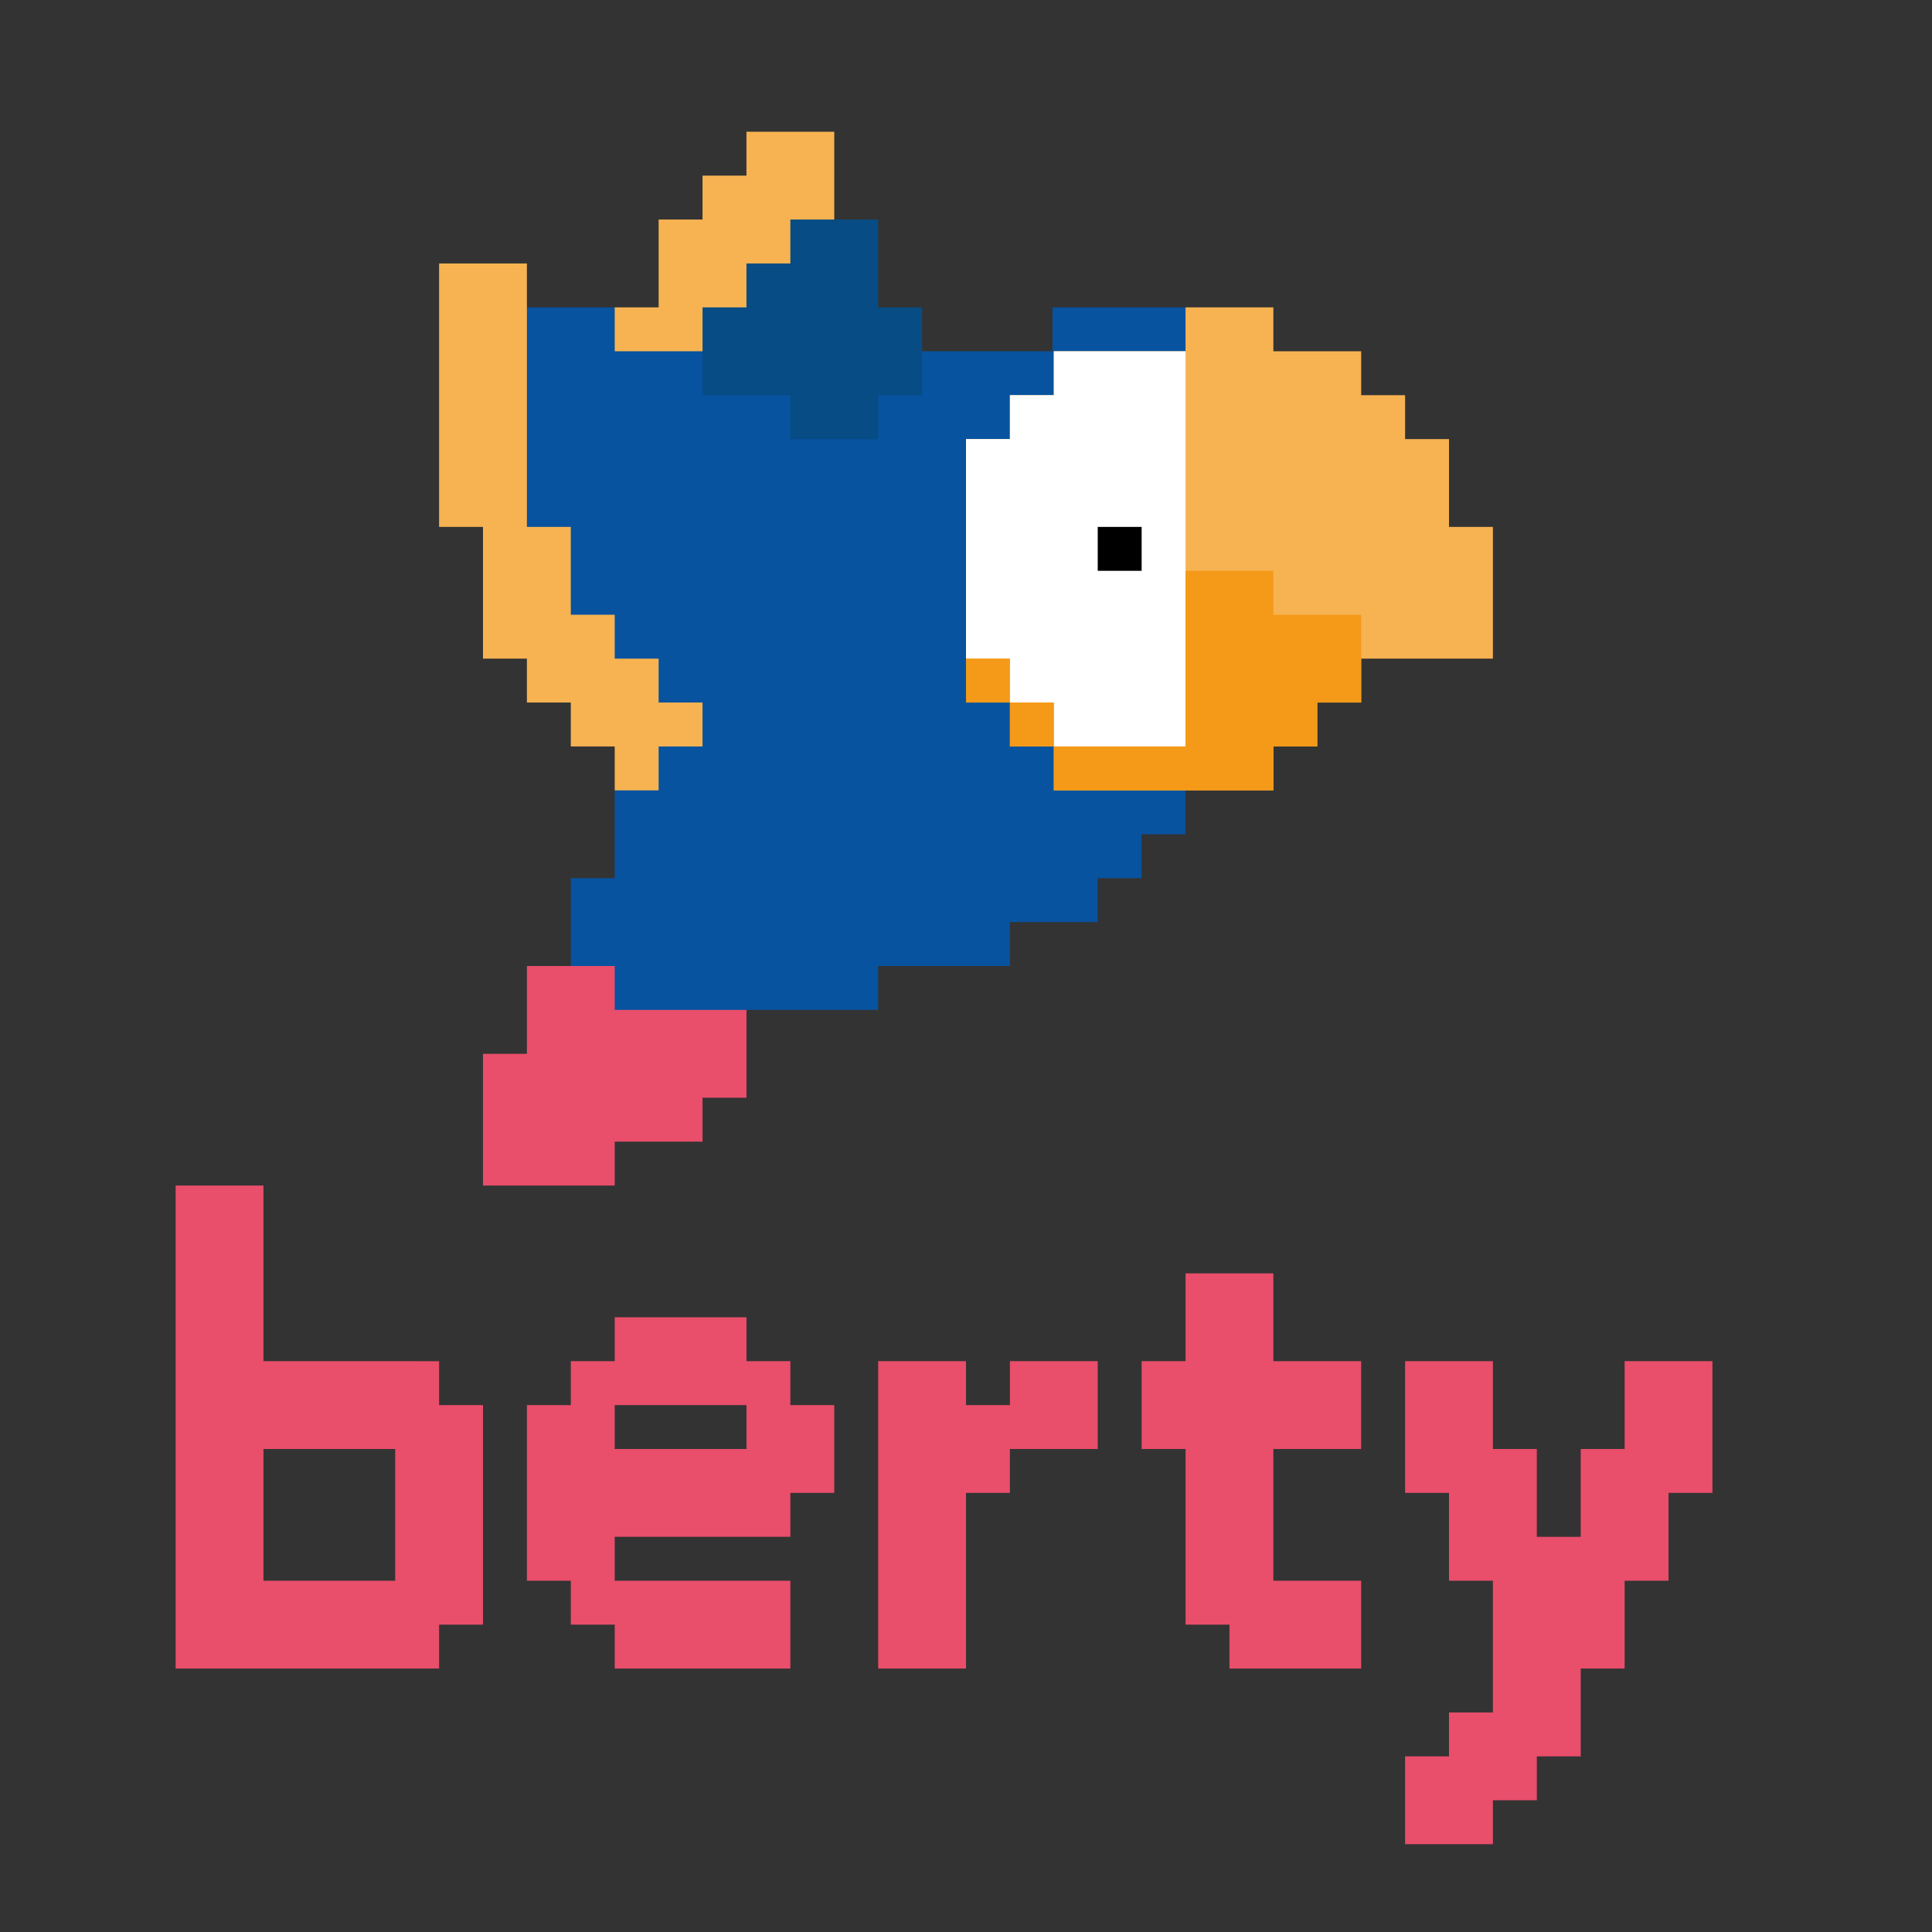 <?xml version="1.0" encoding="utf-8"?>
<!-- Generator: Adobe Illustrator 21.0.0, SVG Export Plug-In . SVG Version: 6.00 Build 0)  -->
<svg version="1.1" id="Layer_1" xmlns="http://www.w3.org/2000/svg" xmlns:xlink="http://www.w3.org/1999/xlink" x="0px" y="0px"
	 viewBox="0 0 5720 5720" style="enable-background:new 0 0 5720 5720;" xml:space="preserve">
<rect x="0" y="0" width="5720" height="5720" fill="#333333" stroke="none"/>
<style type="text/css">
	.st0{fill:#E94E6B;}
	.st1{fill:#07539F;}
	.st2{fill:#F7B352;}
	.st3{fill:#FFFFFF;}
	.st4{fill:#F49A18;}
	.st5{fill:#074C84;}
</style>
<g transform="matrix( 1, 0, 0, 1, 0,0) ">
	<g>
		<g id="Layer0_2_FILL">
			<path class="st0" d="M2990,4030v130h-130v-130h-260v910h260v-520h130v-130h260v-260H2990 M4030,4290v-260h-260v-260h-260v260
				h-130v260h130v520h130v130h390v-260h-260v-390H4030 M4420,4290v-260h-260v390h130v260h130v390h-130v130h-130v260h260v-130h130
				v-130h130v-260h130v-260h130v-260h130v-390h-260v260h-130v260h-130v-260H4420 M1430,4160h-130v-130H780v-520H520v1430h780v-130
				h130V4160 M1170,4680H780v-390h390V4680 M1690,4030v130h-130v520h130v130h130v130h520v-260h-520v-130h520v-130h130v-260h-130
				v-130h-130v-130h-390v130H1690 M1820,4290v-130h390v130H1820z"/>
		</g>
	</g>
</g>
<g>
	<g transform="matrix( 1, 0, 0, 1, 0,0) ">
		<g>
			<g id="Layer0_0_FILL">
				<path class="st1" d="M3116,910v130H2082.4l-156-44.2L1820,910h-260v650l130,260l130,130l130,130v130l-130,130v260h-130v260
					l120.9,215.4L2210,2990h390v-130h390v-130h260v-130h130v-130h129.6v-129.1c123.8-443.3,123.8-920.2,0-1430.9H3116z"/>
			</g>
		</g>
	</g>
	<g transform="matrix( 1, 0, 0, 1, 0,0) ">
		<g>
			<g id="Layer0_1_FILL">
				<path class="st2" d="M4030,1170v-130h-260V910h-260v130h-390v130h-130v130h-130v780h130v130h130v130h650v-130h130v-130h130v-130
					h390v-390h-130v-260h-130v-130H4030z"/>
			</g>
		</g>
	</g>
	<g transform="matrix( 1, 0, 0, 1, 0,0) ">
		<g>
			<g id="Layer0_3_FILL">
				<path class="st3" d="M3120,1040v130h-130v130h-130v650h130v130h130v130h390V1040H3120z"/>
			</g>
		</g>
	</g>
	<g transform="matrix( 1, 0, 0, 1, 0,0) ">
		<g>
			<g id="Layer0_4_FILL">
				<path d="M3380,1560h-130v130h130V1560z"/>
			</g>
		</g>
	</g>
	<g transform="matrix( 1, 0, 0, 1, 0,0) ">
		<g>
			<g id="Layer0_5_FILL">
				<path class="st4" d="M2860,2080h130v-130h-130V2080 M2990,2080v130h130v-130H2990 M3770,1820v-130h-260v520h-390v130h650v-130
					h130v-130h130v-260H3770z"/>
			</g>
		</g>
	</g>
	<g transform="matrix( 1, 0, 0, 1, 0,0) ">
		<g>
			<g id="Layer0_6_FILL">
				<path class="st0" d="M1560,3120h-130v390h390v-130h260v-130h130v-260h-390v-130h-260V3120z"/>
			</g>
		</g>
	</g>
	<g transform="matrix( 1, 0, 0, 1, 0,0) ">
		<g>
			<g id="Layer0_7_FILL">
				<path class="st2" d="M1560,780h-260v780h130v390h130v130h130v130h130v130h130v-130h130v-130h-130v-130h-130v-130h-130v-260h-130
					V780z"/>
			</g>
		</g>
	</g>
	<g transform="matrix( 1, 0, 0, 1, 0,0) ">
		<g>
			<g id="Layer0_8_FILL">
				<path class="st5" d="M2730,910h-130V650h-260l-260,260c-50.2,41.6-50.2,84.9,0,130v130h260v130h260v-130h130V910z"/>
			</g>
		</g>
	</g>
	<g transform="matrix( 1, 0, 0, 1, 0,0) ">
		<g>
			<g id="Layer0_9_FILL">
				<path class="st2" d="M2080,650h-130v260h-130v130h260V910h130V780h130V650h130V390h-260v130h-130V650z"/>
			</g>
		</g>
	</g>
</g>
</svg>
